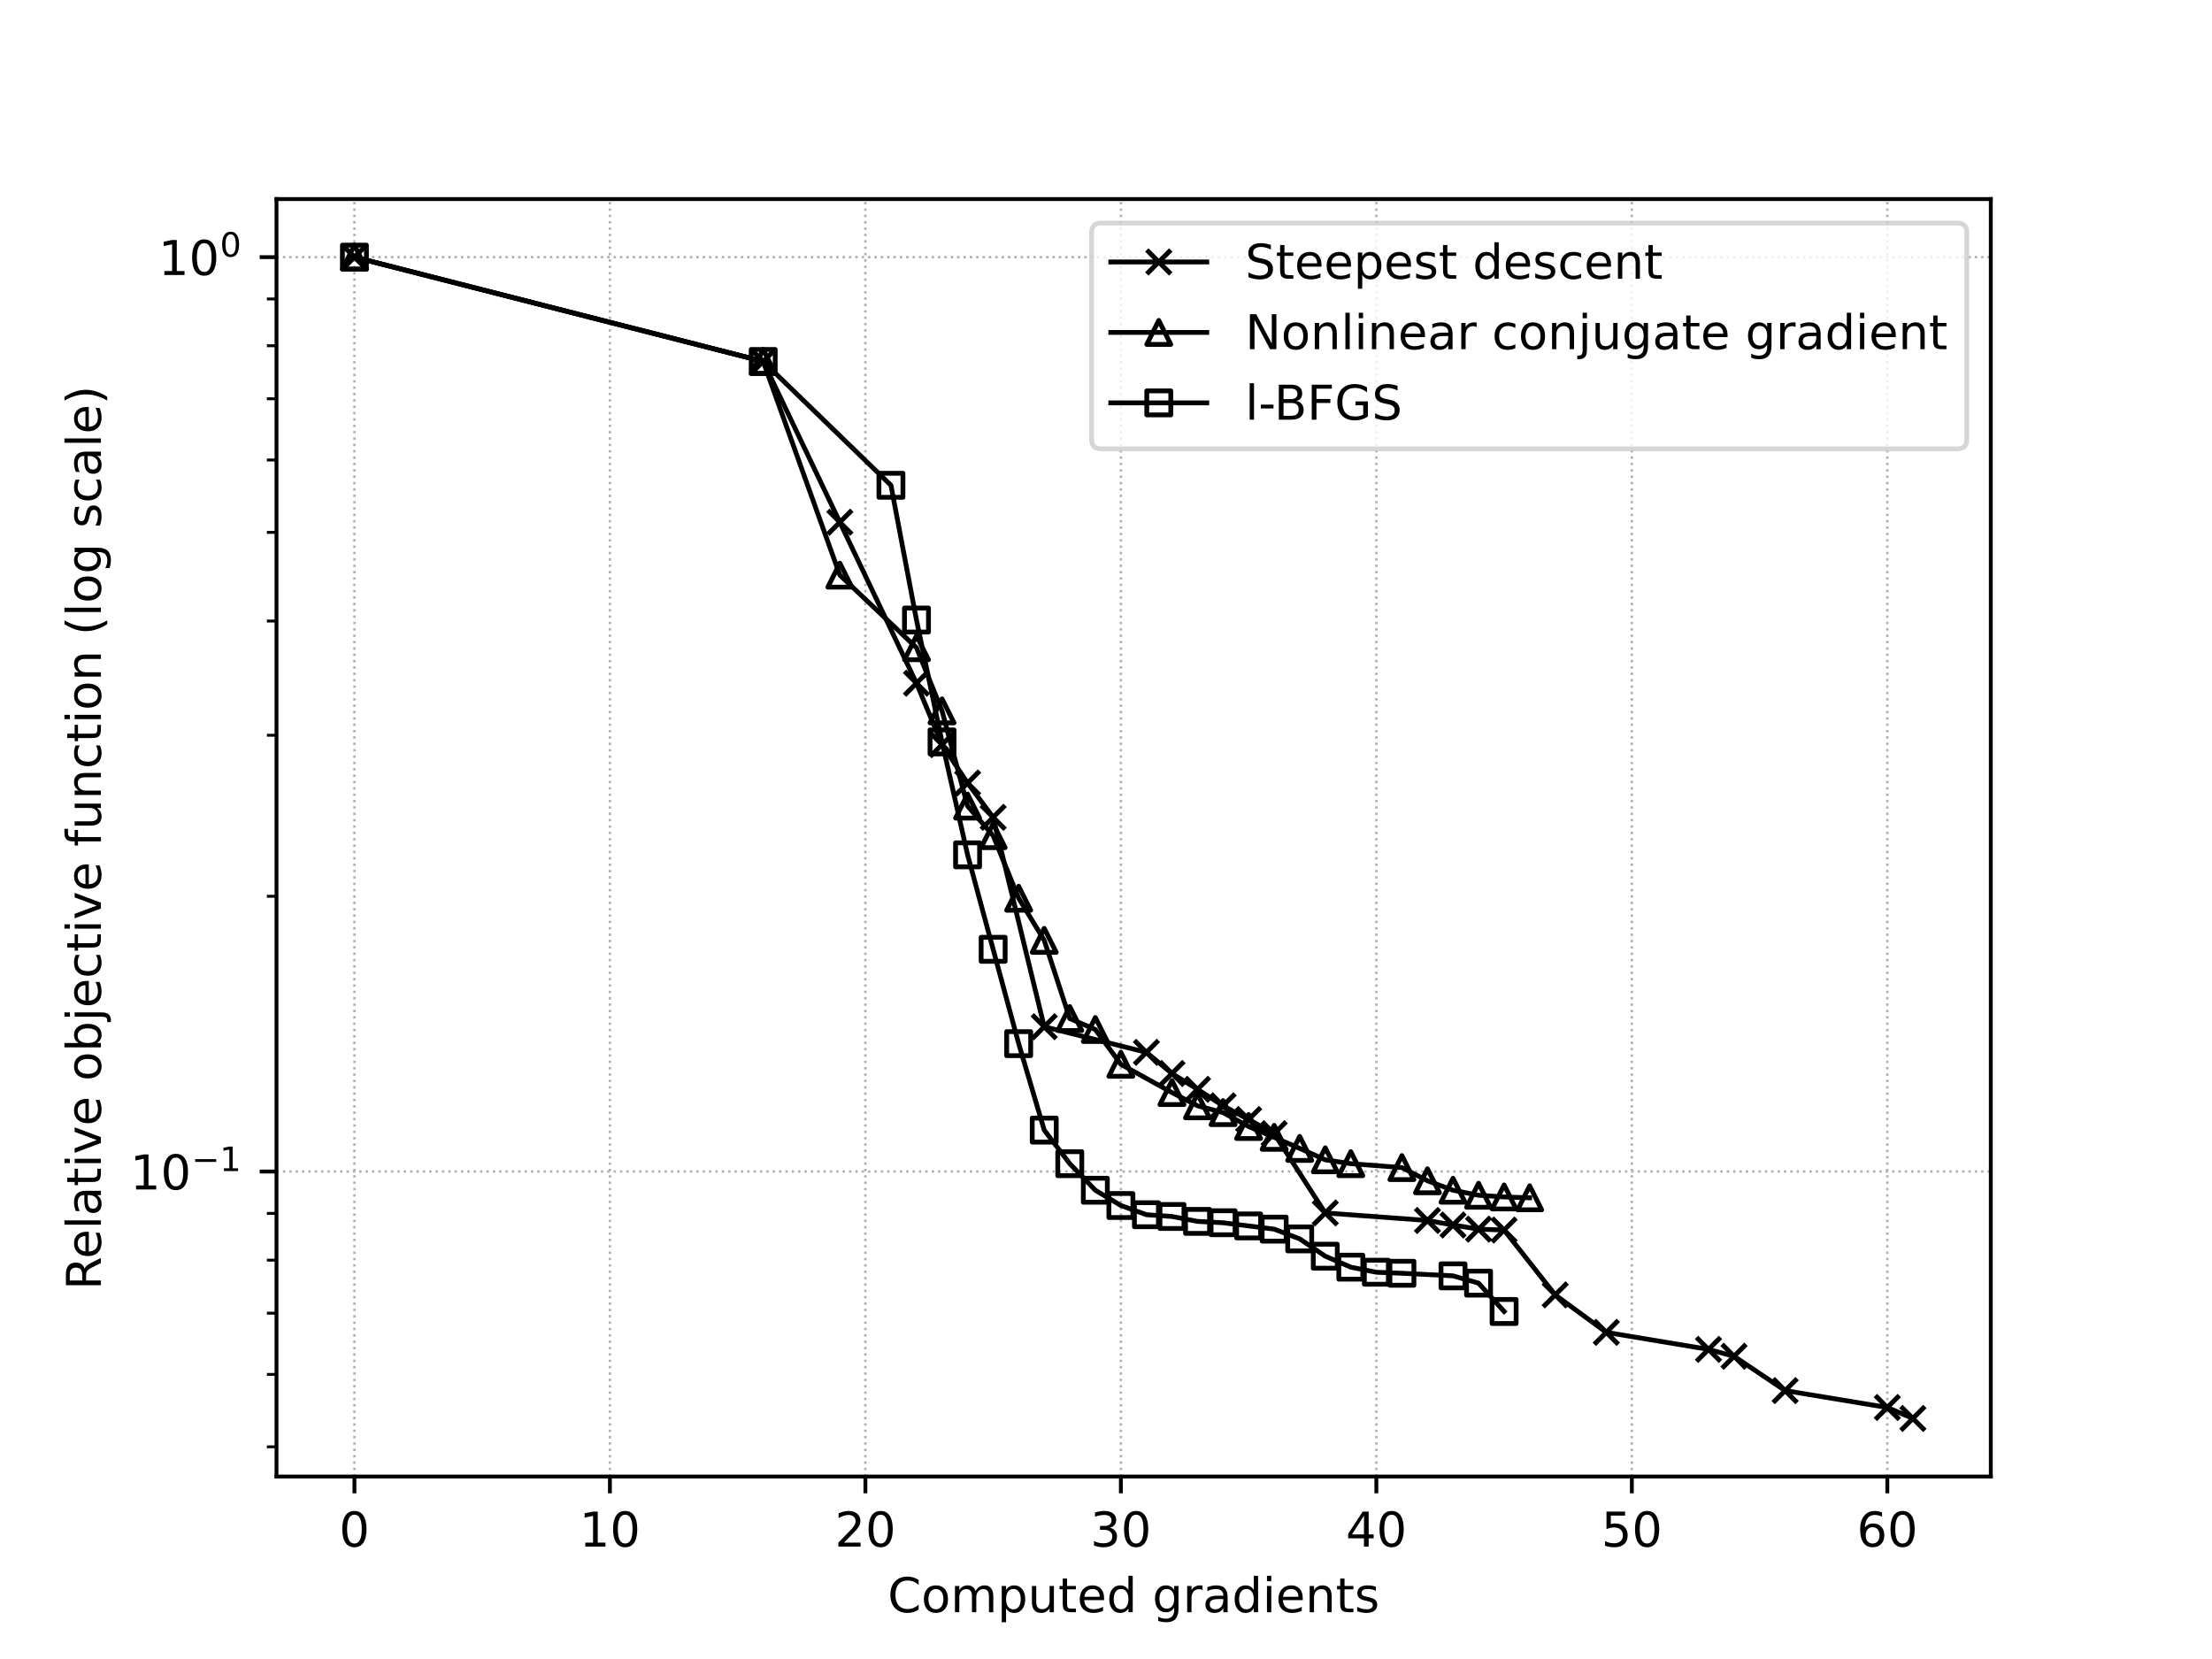 <?xml version="1.0" encoding="utf-8" standalone="no"?>
<!DOCTYPE svg PUBLIC "-//W3C//DTD SVG 1.1//EN"
  "http://www.w3.org/Graphics/SVG/1.1/DTD/svg11.dtd">
<!-- Created with matplotlib (https://matplotlib.org/) -->
<svg height="345.6pt" version="1.1" viewBox="0 0 460.8 345.6" width="460.8pt" xmlns="http://www.w3.org/2000/svg" xmlns:xlink="http://www.w3.org/1999/xlink">
 <defs>
  <style type="text/css">*{stroke-linecap:butt;stroke-linejoin:round;}</style>
 </defs>
 <g id="figure_1">
  <g id="patch_1">
   <path d="M 0 345.6 
L 460.8 345.6 
L 460.8 0 
L 0 0 
z
" style="fill:#ffffff;"/>
  </g>
  <g id="axes_1">
   <g id="patch_2">
    <path d="M 57.6 307.584 
L 414.72 307.584 
L 414.72 41.472 
L 57.6 41.472 
z
" style="fill:#ffffff;"/>
   </g>
   <g id="matplotlib.axis_1">
    <g id="xtick_1">
     <g id="line2d_1">
      <path clip-path="url(#pe424c89df3)" d="M 73.833 307.584 
L 73.833 41.472 
" style="fill:none;stroke:#b0b0b0;stroke-dasharray:0.5,0.825;stroke-dashoffset:0;stroke-width:0.5;"/>
     </g>
     <g id="line2d_2">
      <defs>
       <path d="M 0 0 
L 0 3.5 
" id="m926db42d04" style="stroke:#000000;stroke-width:0.8;"/>
      </defs>
      <g>
       <use style="stroke:#000000;stroke-width:0.8;" x="73.833" xlink:href="#m926db42d04" y="307.584"/>
      </g>
     </g>
     <g id="text_1">
      <!-- 0 -->
      <g transform="translate(70.651 322.182)scale(0.1 -0.1)">
       <defs>
        <path d="M 31.781 66.406 
Q 24.172 66.406 20.328 58.906 
Q 16.5 51.422 16.5 36.375 
Q 16.5 21.391 20.328 13.891 
Q 24.172 6.391 31.781 6.391 
Q 39.453 6.391 43.281 13.891 
Q 47.125 21.391 47.125 36.375 
Q 47.125 51.422 43.281 58.906 
Q 39.453 66.406 31.781 66.406 
z
M 31.781 74.219 
Q 44.047 74.219 50.516 64.516 
Q 56.984 54.828 56.984 36.375 
Q 56.984 17.969 50.516 8.266 
Q 44.047 -1.422 31.781 -1.422 
Q 19.531 -1.422 13.062 8.266 
Q 6.594 17.969 6.594 36.375 
Q 6.594 54.828 13.062 64.516 
Q 19.531 74.219 31.781 74.219 
z
" id="DejaVuSans-48"/>
       </defs>
       <use xlink:href="#DejaVuSans-48"/>
      </g>
     </g>
    </g>
    <g id="xtick_2">
     <g id="line2d_3">
      <path clip-path="url(#pe424c89df3)" d="M 127.055 307.584 
L 127.055 41.472 
" style="fill:none;stroke:#b0b0b0;stroke-dasharray:0.5,0.825;stroke-dashoffset:0;stroke-width:0.5;"/>
     </g>
     <g id="line2d_4">
      <g>
       <use style="stroke:#000000;stroke-width:0.8;" x="127.055" xlink:href="#m926db42d04" y="307.584"/>
      </g>
     </g>
     <g id="text_2">
      <!-- 10 -->
      <g transform="translate(120.692 322.182)scale(0.1 -0.1)">
       <defs>
        <path d="M 12.406 8.297 
L 28.516 8.297 
L 28.516 63.922 
L 10.984 60.406 
L 10.984 69.391 
L 28.422 72.906 
L 38.281 72.906 
L 38.281 8.297 
L 54.391 8.297 
L 54.391 0 
L 12.406 0 
z
" id="DejaVuSans-49"/>
       </defs>
       <use xlink:href="#DejaVuSans-49"/>
       <use x="63.623" xlink:href="#DejaVuSans-48"/>
      </g>
     </g>
    </g>
    <g id="xtick_3">
     <g id="line2d_5">
      <path clip-path="url(#pe424c89df3)" d="M 180.277 307.584 
L 180.277 41.472 
" style="fill:none;stroke:#b0b0b0;stroke-dasharray:0.5,0.825;stroke-dashoffset:0;stroke-width:0.5;"/>
     </g>
     <g id="line2d_6">
      <g>
       <use style="stroke:#000000;stroke-width:0.8;" x="180.277" xlink:href="#m926db42d04" y="307.584"/>
      </g>
     </g>
     <g id="text_3">
      <!-- 20 -->
      <g transform="translate(173.914 322.182)scale(0.1 -0.1)">
       <defs>
        <path d="M 19.188 8.297 
L 53.609 8.297 
L 53.609 0 
L 7.328 0 
L 7.328 8.297 
Q 12.938 14.109 22.625 23.891 
Q 32.328 33.688 34.812 36.531 
Q 39.547 41.844 41.422 45.531 
Q 43.312 49.219 43.312 52.781 
Q 43.312 58.594 39.234 62.25 
Q 35.156 65.922 28.609 65.922 
Q 23.969 65.922 18.812 64.312 
Q 13.672 62.703 7.812 59.422 
L 7.812 69.391 
Q 13.766 71.781 18.938 73 
Q 24.125 74.219 28.422 74.219 
Q 39.75 74.219 46.484 68.547 
Q 53.219 62.891 53.219 53.422 
Q 53.219 48.922 51.531 44.891 
Q 49.859 40.875 45.406 35.406 
Q 44.188 33.984 37.641 27.219 
Q 31.109 20.453 19.188 8.297 
z
" id="DejaVuSans-50"/>
       </defs>
       <use xlink:href="#DejaVuSans-50"/>
       <use x="63.623" xlink:href="#DejaVuSans-48"/>
      </g>
     </g>
    </g>
    <g id="xtick_4">
     <g id="line2d_7">
      <path clip-path="url(#pe424c89df3)" d="M 233.499 307.584 
L 233.499 41.472 
" style="fill:none;stroke:#b0b0b0;stroke-dasharray:0.5,0.825;stroke-dashoffset:0;stroke-width:0.5;"/>
     </g>
     <g id="line2d_8">
      <g>
       <use style="stroke:#000000;stroke-width:0.8;" x="233.499" xlink:href="#m926db42d04" y="307.584"/>
      </g>
     </g>
     <g id="text_4">
      <!-- 30 -->
      <g transform="translate(227.136 322.182)scale(0.1 -0.1)">
       <defs>
        <path d="M 40.578 39.312 
Q 47.656 37.797 51.625 33 
Q 55.609 28.219 55.609 21.188 
Q 55.609 10.406 48.188 4.484 
Q 40.766 -1.422 27.094 -1.422 
Q 22.516 -1.422 17.656 -0.516 
Q 12.797 0.391 7.625 2.203 
L 7.625 11.719 
Q 11.719 9.328 16.594 8.109 
Q 21.484 6.891 26.812 6.891 
Q 36.078 6.891 40.938 10.547 
Q 45.797 14.203 45.797 21.188 
Q 45.797 27.641 41.281 31.266 
Q 36.766 34.906 28.719 34.906 
L 20.219 34.906 
L 20.219 43.016 
L 29.109 43.016 
Q 36.375 43.016 40.234 45.922 
Q 44.094 48.828 44.094 54.297 
Q 44.094 59.906 40.109 62.906 
Q 36.141 65.922 28.719 65.922 
Q 24.656 65.922 20.016 65.031 
Q 15.375 64.156 9.812 62.312 
L 9.812 71.094 
Q 15.438 72.656 20.344 73.438 
Q 25.25 74.219 29.594 74.219 
Q 40.828 74.219 47.359 69.109 
Q 53.906 64.016 53.906 55.328 
Q 53.906 49.266 50.438 45.094 
Q 46.969 40.922 40.578 39.312 
z
" id="DejaVuSans-51"/>
       </defs>
       <use xlink:href="#DejaVuSans-51"/>
       <use x="63.623" xlink:href="#DejaVuSans-48"/>
      </g>
     </g>
    </g>
    <g id="xtick_5">
     <g id="line2d_9">
      <path clip-path="url(#pe424c89df3)" d="M 286.721 307.584 
L 286.721 41.472 
" style="fill:none;stroke:#b0b0b0;stroke-dasharray:0.5,0.825;stroke-dashoffset:0;stroke-width:0.5;"/>
     </g>
     <g id="line2d_10">
      <g>
       <use style="stroke:#000000;stroke-width:0.8;" x="286.721" xlink:href="#m926db42d04" y="307.584"/>
      </g>
     </g>
     <g id="text_5">
      <!-- 40 -->
      <g transform="translate(280.358 322.182)scale(0.1 -0.1)">
       <defs>
        <path d="M 37.797 64.312 
L 12.891 25.391 
L 37.797 25.391 
z
M 35.203 72.906 
L 47.609 72.906 
L 47.609 25.391 
L 58.016 25.391 
L 58.016 17.188 
L 47.609 17.188 
L 47.609 0 
L 37.797 0 
L 37.797 17.188 
L 4.891 17.188 
L 4.891 26.703 
z
" id="DejaVuSans-52"/>
       </defs>
       <use xlink:href="#DejaVuSans-52"/>
       <use x="63.623" xlink:href="#DejaVuSans-48"/>
      </g>
     </g>
    </g>
    <g id="xtick_6">
     <g id="line2d_11">
      <path clip-path="url(#pe424c89df3)" d="M 339.943 307.584 
L 339.943 41.472 
" style="fill:none;stroke:#b0b0b0;stroke-dasharray:0.5,0.825;stroke-dashoffset:0;stroke-width:0.5;"/>
     </g>
     <g id="line2d_12">
      <g>
       <use style="stroke:#000000;stroke-width:0.8;" x="339.943" xlink:href="#m926db42d04" y="307.584"/>
      </g>
     </g>
     <g id="text_6">
      <!-- 50 -->
      <g transform="translate(333.581 322.182)scale(0.1 -0.1)">
       <defs>
        <path d="M 10.797 72.906 
L 49.516 72.906 
L 49.516 64.594 
L 19.828 64.594 
L 19.828 46.734 
Q 21.969 47.469 24.109 47.828 
Q 26.266 48.188 28.422 48.188 
Q 40.625 48.188 47.75 41.5 
Q 54.891 34.812 54.891 23.391 
Q 54.891 11.625 47.562 5.094 
Q 40.234 -1.422 26.906 -1.422 
Q 22.312 -1.422 17.547 -0.641 
Q 12.797 0.141 7.719 1.703 
L 7.719 11.625 
Q 12.109 9.234 16.797 8.062 
Q 21.484 6.891 26.703 6.891 
Q 35.156 6.891 40.078 11.328 
Q 45.016 15.766 45.016 23.391 
Q 45.016 31 40.078 35.438 
Q 35.156 39.891 26.703 39.891 
Q 22.75 39.891 18.812 39.016 
Q 14.891 38.141 10.797 36.281 
z
" id="DejaVuSans-53"/>
       </defs>
       <use xlink:href="#DejaVuSans-53"/>
       <use x="63.623" xlink:href="#DejaVuSans-48"/>
      </g>
     </g>
    </g>
    <g id="xtick_7">
     <g id="line2d_13">
      <path clip-path="url(#pe424c89df3)" d="M 393.165 307.584 
L 393.165 41.472 
" style="fill:none;stroke:#b0b0b0;stroke-dasharray:0.5,0.825;stroke-dashoffset:0;stroke-width:0.5;"/>
     </g>
     <g id="line2d_14">
      <g>
       <use style="stroke:#000000;stroke-width:0.8;" x="393.165" xlink:href="#m926db42d04" y="307.584"/>
      </g>
     </g>
     <g id="text_7">
      <!-- 60 -->
      <g transform="translate(386.803 322.182)scale(0.1 -0.1)">
       <defs>
        <path d="M 33.016 40.375 
Q 26.375 40.375 22.484 35.828 
Q 18.609 31.297 18.609 23.391 
Q 18.609 15.531 22.484 10.953 
Q 26.375 6.391 33.016 6.391 
Q 39.656 6.391 43.531 10.953 
Q 47.406 15.531 47.406 23.391 
Q 47.406 31.297 43.531 35.828 
Q 39.656 40.375 33.016 40.375 
z
M 52.594 71.297 
L 52.594 62.312 
Q 48.875 64.062 45.094 64.984 
Q 41.312 65.922 37.594 65.922 
Q 27.828 65.922 22.672 59.328 
Q 17.531 52.734 16.797 39.406 
Q 19.672 43.656 24.016 45.922 
Q 28.375 48.188 33.594 48.188 
Q 44.578 48.188 50.953 41.516 
Q 57.328 34.859 57.328 23.391 
Q 57.328 12.156 50.688 5.359 
Q 44.047 -1.422 33.016 -1.422 
Q 20.359 -1.422 13.672 8.266 
Q 6.984 17.969 6.984 36.375 
Q 6.984 53.656 15.188 63.938 
Q 23.391 74.219 37.203 74.219 
Q 40.922 74.219 44.703 73.484 
Q 48.484 72.75 52.594 71.297 
z
" id="DejaVuSans-54"/>
       </defs>
       <use xlink:href="#DejaVuSans-54"/>
       <use x="63.623" xlink:href="#DejaVuSans-48"/>
      </g>
     </g>
    </g>
    <g id="text_8">
     <!-- Computed gradients -->
     <g transform="translate(184.929 335.861)scale(0.1 -0.1)">
      <defs>
       <path d="M 64.406 67.281 
L 64.406 56.891 
Q 59.422 61.531 53.781 63.812 
Q 48.141 66.109 41.797 66.109 
Q 29.297 66.109 22.656 58.469 
Q 16.016 50.828 16.016 36.375 
Q 16.016 21.969 22.656 14.328 
Q 29.297 6.688 41.797 6.688 
Q 48.141 6.688 53.781 8.984 
Q 59.422 11.281 64.406 15.922 
L 64.406 5.609 
Q 59.234 2.094 53.438 0.328 
Q 47.656 -1.422 41.219 -1.422 
Q 24.656 -1.422 15.125 8.703 
Q 5.609 18.844 5.609 36.375 
Q 5.609 53.953 15.125 64.078 
Q 24.656 74.219 41.219 74.219 
Q 47.75 74.219 53.531 72.484 
Q 59.328 70.75 64.406 67.281 
z
" id="DejaVuSans-67"/>
       <path d="M 30.609 48.391 
Q 23.391 48.391 19.188 42.75 
Q 14.984 37.109 14.984 27.297 
Q 14.984 17.484 19.156 11.844 
Q 23.344 6.203 30.609 6.203 
Q 37.797 6.203 41.984 11.859 
Q 46.188 17.531 46.188 27.297 
Q 46.188 37.016 41.984 42.703 
Q 37.797 48.391 30.609 48.391 
z
M 30.609 56 
Q 42.328 56 49.016 48.375 
Q 55.719 40.766 55.719 27.297 
Q 55.719 13.875 49.016 6.219 
Q 42.328 -1.422 30.609 -1.422 
Q 18.844 -1.422 12.172 6.219 
Q 5.516 13.875 5.516 27.297 
Q 5.516 40.766 12.172 48.375 
Q 18.844 56 30.609 56 
z
" id="DejaVuSans-111"/>
       <path d="M 52 44.188 
Q 55.375 50.25 60.062 53.125 
Q 64.75 56 71.094 56 
Q 79.641 56 84.281 50.016 
Q 88.922 44.047 88.922 33.016 
L 88.922 0 
L 79.891 0 
L 79.891 32.719 
Q 79.891 40.578 77.094 44.375 
Q 74.312 48.188 68.609 48.188 
Q 61.625 48.188 57.562 43.547 
Q 53.516 38.922 53.516 30.906 
L 53.516 0 
L 44.484 0 
L 44.484 32.719 
Q 44.484 40.625 41.703 44.406 
Q 38.922 48.188 33.109 48.188 
Q 26.219 48.188 22.156 43.531 
Q 18.109 38.875 18.109 30.906 
L 18.109 0 
L 9.078 0 
L 9.078 54.688 
L 18.109 54.688 
L 18.109 46.188 
Q 21.188 51.219 25.484 53.609 
Q 29.781 56 35.688 56 
Q 41.656 56 45.828 52.969 
Q 50 49.953 52 44.188 
z
" id="DejaVuSans-109"/>
       <path d="M 18.109 8.203 
L 18.109 -20.797 
L 9.078 -20.797 
L 9.078 54.688 
L 18.109 54.688 
L 18.109 46.391 
Q 20.953 51.266 25.266 53.625 
Q 29.594 56 35.594 56 
Q 45.562 56 51.781 48.094 
Q 58.016 40.188 58.016 27.297 
Q 58.016 14.406 51.781 6.484 
Q 45.562 -1.422 35.594 -1.422 
Q 29.594 -1.422 25.266 0.953 
Q 20.953 3.328 18.109 8.203 
z
M 48.688 27.297 
Q 48.688 37.203 44.609 42.844 
Q 40.531 48.484 33.406 48.484 
Q 26.266 48.484 22.188 42.844 
Q 18.109 37.203 18.109 27.297 
Q 18.109 17.391 22.188 11.75 
Q 26.266 6.109 33.406 6.109 
Q 40.531 6.109 44.609 11.75 
Q 48.688 17.391 48.688 27.297 
z
" id="DejaVuSans-112"/>
       <path d="M 8.5 21.578 
L 8.5 54.688 
L 17.484 54.688 
L 17.484 21.922 
Q 17.484 14.156 20.5 10.266 
Q 23.531 6.391 29.594 6.391 
Q 36.859 6.391 41.078 11.031 
Q 45.312 15.672 45.312 23.688 
L 45.312 54.688 
L 54.297 54.688 
L 54.297 0 
L 45.312 0 
L 45.312 8.406 
Q 42.047 3.422 37.719 1 
Q 33.406 -1.422 27.688 -1.422 
Q 18.266 -1.422 13.375 4.438 
Q 8.5 10.297 8.5 21.578 
z
M 31.109 56 
z
" id="DejaVuSans-117"/>
       <path d="M 18.312 70.219 
L 18.312 54.688 
L 36.812 54.688 
L 36.812 47.703 
L 18.312 47.703 
L 18.312 18.016 
Q 18.312 11.328 20.141 9.422 
Q 21.969 7.516 27.594 7.516 
L 36.812 7.516 
L 36.812 0 
L 27.594 0 
Q 17.188 0 13.234 3.875 
Q 9.281 7.766 9.281 18.016 
L 9.281 47.703 
L 2.688 47.703 
L 2.688 54.688 
L 9.281 54.688 
L 9.281 70.219 
z
" id="DejaVuSans-116"/>
       <path d="M 56.203 29.594 
L 56.203 25.203 
L 14.891 25.203 
Q 15.484 15.922 20.484 11.062 
Q 25.484 6.203 34.422 6.203 
Q 39.594 6.203 44.453 7.469 
Q 49.312 8.734 54.109 11.281 
L 54.109 2.781 
Q 49.266 0.734 44.188 -0.344 
Q 39.109 -1.422 33.891 -1.422 
Q 20.797 -1.422 13.156 6.188 
Q 5.516 13.812 5.516 26.812 
Q 5.516 40.234 12.766 48.109 
Q 20.016 56 32.328 56 
Q 43.359 56 49.781 48.891 
Q 56.203 41.797 56.203 29.594 
z
M 47.219 32.234 
Q 47.125 39.594 43.094 43.984 
Q 39.062 48.391 32.422 48.391 
Q 24.906 48.391 20.391 44.141 
Q 15.875 39.891 15.188 32.172 
z
" id="DejaVuSans-101"/>
       <path d="M 45.406 46.391 
L 45.406 75.984 
L 54.391 75.984 
L 54.391 0 
L 45.406 0 
L 45.406 8.203 
Q 42.578 3.328 38.25 0.953 
Q 33.938 -1.422 27.875 -1.422 
Q 17.969 -1.422 11.734 6.484 
Q 5.516 14.406 5.516 27.297 
Q 5.516 40.188 11.734 48.094 
Q 17.969 56 27.875 56 
Q 33.938 56 38.25 53.625 
Q 42.578 51.266 45.406 46.391 
z
M 14.797 27.297 
Q 14.797 17.391 18.875 11.75 
Q 22.953 6.109 30.078 6.109 
Q 37.203 6.109 41.297 11.75 
Q 45.406 17.391 45.406 27.297 
Q 45.406 37.203 41.297 42.844 
Q 37.203 48.484 30.078 48.484 
Q 22.953 48.484 18.875 42.844 
Q 14.797 37.203 14.797 27.297 
z
" id="DejaVuSans-100"/>
       <path id="DejaVuSans-32"/>
       <path d="M 45.406 27.984 
Q 45.406 37.75 41.375 43.109 
Q 37.359 48.484 30.078 48.484 
Q 22.859 48.484 18.828 43.109 
Q 14.797 37.75 14.797 27.984 
Q 14.797 18.266 18.828 12.891 
Q 22.859 7.516 30.078 7.516 
Q 37.359 7.516 41.375 12.891 
Q 45.406 18.266 45.406 27.984 
z
M 54.391 6.781 
Q 54.391 -7.172 48.188 -13.984 
Q 42 -20.797 29.203 -20.797 
Q 24.469 -20.797 20.266 -20.094 
Q 16.062 -19.391 12.109 -17.922 
L 12.109 -9.188 
Q 16.062 -11.328 19.922 -12.344 
Q 23.781 -13.375 27.781 -13.375 
Q 36.625 -13.375 41.016 -8.766 
Q 45.406 -4.156 45.406 5.172 
L 45.406 9.625 
Q 42.625 4.781 38.281 2.391 
Q 33.938 0 27.875 0 
Q 17.828 0 11.672 7.656 
Q 5.516 15.328 5.516 27.984 
Q 5.516 40.672 11.672 48.328 
Q 17.828 56 27.875 56 
Q 33.938 56 38.281 53.609 
Q 42.625 51.219 45.406 46.391 
L 45.406 54.688 
L 54.391 54.688 
z
" id="DejaVuSans-103"/>
       <path d="M 41.109 46.297 
Q 39.594 47.172 37.812 47.578 
Q 36.031 48 33.891 48 
Q 26.266 48 22.188 43.047 
Q 18.109 38.094 18.109 28.812 
L 18.109 0 
L 9.078 0 
L 9.078 54.688 
L 18.109 54.688 
L 18.109 46.188 
Q 20.953 51.172 25.484 53.578 
Q 30.031 56 36.531 56 
Q 37.453 56 38.578 55.875 
Q 39.703 55.766 41.062 55.516 
z
" id="DejaVuSans-114"/>
       <path d="M 34.281 27.484 
Q 23.391 27.484 19.188 25 
Q 14.984 22.516 14.984 16.5 
Q 14.984 11.719 18.141 8.906 
Q 21.297 6.109 26.703 6.109 
Q 34.188 6.109 38.703 11.406 
Q 43.219 16.703 43.219 25.484 
L 43.219 27.484 
z
M 52.203 31.203 
L 52.203 0 
L 43.219 0 
L 43.219 8.297 
Q 40.141 3.328 35.547 0.953 
Q 30.953 -1.422 24.312 -1.422 
Q 15.922 -1.422 10.953 3.297 
Q 6 8.016 6 15.922 
Q 6 25.141 12.172 29.828 
Q 18.359 34.516 30.609 34.516 
L 43.219 34.516 
L 43.219 35.406 
Q 43.219 41.609 39.141 45 
Q 35.062 48.391 27.688 48.391 
Q 23 48.391 18.547 47.266 
Q 14.109 46.141 10.016 43.891 
L 10.016 52.203 
Q 14.938 54.109 19.578 55.047 
Q 24.219 56 28.609 56 
Q 40.484 56 46.344 49.844 
Q 52.203 43.703 52.203 31.203 
z
" id="DejaVuSans-97"/>
       <path d="M 9.422 54.688 
L 18.406 54.688 
L 18.406 0 
L 9.422 0 
z
M 9.422 75.984 
L 18.406 75.984 
L 18.406 64.594 
L 9.422 64.594 
z
" id="DejaVuSans-105"/>
       <path d="M 54.891 33.016 
L 54.891 0 
L 45.906 0 
L 45.906 32.719 
Q 45.906 40.484 42.875 44.328 
Q 39.844 48.188 33.797 48.188 
Q 26.516 48.188 22.312 43.547 
Q 18.109 38.922 18.109 30.906 
L 18.109 0 
L 9.078 0 
L 9.078 54.688 
L 18.109 54.688 
L 18.109 46.188 
Q 21.344 51.125 25.703 53.562 
Q 30.078 56 35.797 56 
Q 45.219 56 50.047 50.172 
Q 54.891 44.344 54.891 33.016 
z
" id="DejaVuSans-110"/>
       <path d="M 44.281 53.078 
L 44.281 44.578 
Q 40.484 46.531 36.375 47.5 
Q 32.281 48.484 27.875 48.484 
Q 21.188 48.484 17.844 46.438 
Q 14.5 44.391 14.5 40.281 
Q 14.5 37.156 16.891 35.375 
Q 19.281 33.594 26.516 31.984 
L 29.594 31.297 
Q 39.156 29.25 43.188 25.516 
Q 47.219 21.781 47.219 15.094 
Q 47.219 7.469 41.188 3.016 
Q 35.156 -1.422 24.609 -1.422 
Q 20.219 -1.422 15.453 -0.562 
Q 10.688 0.297 5.422 2 
L 5.422 11.281 
Q 10.406 8.688 15.234 7.391 
Q 20.062 6.109 24.812 6.109 
Q 31.156 6.109 34.562 8.281 
Q 37.984 10.453 37.984 14.406 
Q 37.984 18.062 35.516 20.016 
Q 33.062 21.969 24.703 23.781 
L 21.578 24.516 
Q 13.234 26.266 9.516 29.906 
Q 5.812 33.547 5.812 39.891 
Q 5.812 47.609 11.281 51.797 
Q 16.75 56 26.812 56 
Q 31.781 56 36.172 55.266 
Q 40.578 54.547 44.281 53.078 
z
" id="DejaVuSans-115"/>
      </defs>
      <use xlink:href="#DejaVuSans-67"/>
      <use x="69.824" xlink:href="#DejaVuSans-111"/>
      <use x="131.006" xlink:href="#DejaVuSans-109"/>
      <use x="228.418" xlink:href="#DejaVuSans-112"/>
      <use x="291.895" xlink:href="#DejaVuSans-117"/>
      <use x="355.273" xlink:href="#DejaVuSans-116"/>
      <use x="394.482" xlink:href="#DejaVuSans-101"/>
      <use x="456.006" xlink:href="#DejaVuSans-100"/>
      <use x="519.482" xlink:href="#DejaVuSans-32"/>
      <use x="551.27" xlink:href="#DejaVuSans-103"/>
      <use x="614.746" xlink:href="#DejaVuSans-114"/>
      <use x="655.859" xlink:href="#DejaVuSans-97"/>
      <use x="717.139" xlink:href="#DejaVuSans-100"/>
      <use x="780.615" xlink:href="#DejaVuSans-105"/>
      <use x="808.398" xlink:href="#DejaVuSans-101"/>
      <use x="869.922" xlink:href="#DejaVuSans-110"/>
      <use x="933.301" xlink:href="#DejaVuSans-116"/>
      <use x="972.51" xlink:href="#DejaVuSans-115"/>
     </g>
    </g>
   </g>
   <g id="matplotlib.axis_2">
    <g id="ytick_1">
     <g id="line2d_15">
      <path clip-path="url(#pe424c89df3)" d="M 57.6 244.052 
L 414.72 244.052 
" style="fill:none;stroke:#b0b0b0;stroke-dasharray:0.5,0.825;stroke-dashoffset:0;stroke-width:0.5;"/>
     </g>
     <g id="line2d_16">
      <defs>
       <path d="M 0 0 
L -3.5 0 
" id="m4b7d1a175e" style="stroke:#000000;stroke-width:0.8;"/>
      </defs>
      <g>
       <use style="stroke:#000000;stroke-width:0.8;" x="57.6" xlink:href="#m4b7d1a175e" y="244.052"/>
      </g>
     </g>
     <g id="text_9">
      <!-- $\mathdefault{10^{-1}}$ -->
      <g transform="translate(27.1 247.852)scale(0.1 -0.1)">
       <defs>
        <path d="M 10.594 35.5 
L 73.188 35.5 
L 73.188 27.203 
L 10.594 27.203 
z
" id="DejaVuSans-8722"/>
       </defs>
       <use transform="translate(0 0.684)" xlink:href="#DejaVuSans-49"/>
       <use transform="translate(63.623 0.684)" xlink:href="#DejaVuSans-48"/>
       <use transform="translate(128.203 38.966)scale(0.7)" xlink:href="#DejaVuSans-8722"/>
       <use transform="translate(186.855 38.966)scale(0.7)" xlink:href="#DejaVuSans-49"/>
      </g>
     </g>
    </g>
    <g id="ytick_2">
     <g id="line2d_17">
      <path clip-path="url(#pe424c89df3)" d="M 57.6 53.568 
L 414.72 53.568 
" style="fill:none;stroke:#b0b0b0;stroke-dasharray:0.5,0.825;stroke-dashoffset:0;stroke-width:0.5;"/>
     </g>
     <g id="line2d_18">
      <g>
       <use style="stroke:#000000;stroke-width:0.8;" x="57.6" xlink:href="#m4b7d1a175e" y="53.568"/>
      </g>
     </g>
     <g id="text_10">
      <!-- $\mathdefault{10^{0}}$ -->
      <g transform="translate(33 57.367)scale(0.1 -0.1)">
       <use transform="translate(0 0.766)" xlink:href="#DejaVuSans-49"/>
       <use transform="translate(63.623 0.766)" xlink:href="#DejaVuSans-48"/>
       <use transform="translate(128.203 39.047)scale(0.7)" xlink:href="#DejaVuSans-48"/>
      </g>
     </g>
    </g>
    <g id="ytick_3">
     <g id="line2d_19">
      <defs>
       <path d="M 0 0 
L -2 0 
" id="m907a1dd90b" style="stroke:#000000;stroke-width:0.6;"/>
      </defs>
      <g>
       <use style="stroke:#000000;stroke-width:0.6;" x="57.6" xlink:href="#m907a1dd90b" y="301.394"/>
      </g>
     </g>
    </g>
    <g id="ytick_4">
     <g id="line2d_20">
      <g>
       <use style="stroke:#000000;stroke-width:0.6;" x="57.6" xlink:href="#m907a1dd90b" y="286.311"/>
      </g>
     </g>
    </g>
    <g id="ytick_5">
     <g id="line2d_21">
      <g>
       <use style="stroke:#000000;stroke-width:0.6;" x="57.6" xlink:href="#m907a1dd90b" y="273.559"/>
      </g>
     </g>
    </g>
    <g id="ytick_6">
     <g id="line2d_22">
      <g>
       <use style="stroke:#000000;stroke-width:0.6;" x="57.6" xlink:href="#m907a1dd90b" y="262.512"/>
      </g>
     </g>
    </g>
    <g id="ytick_7">
     <g id="line2d_23">
      <g>
       <use style="stroke:#000000;stroke-width:0.6;" x="57.6" xlink:href="#m907a1dd90b" y="252.768"/>
      </g>
     </g>
    </g>
    <g id="ytick_8">
     <g id="line2d_24">
      <g>
       <use style="stroke:#000000;stroke-width:0.6;" x="57.6" xlink:href="#m907a1dd90b" y="186.711"/>
      </g>
     </g>
    </g>
    <g id="ytick_9">
     <g id="line2d_25">
      <g>
       <use style="stroke:#000000;stroke-width:0.6;" x="57.6" xlink:href="#m907a1dd90b" y="153.168"/>
      </g>
     </g>
    </g>
    <g id="ytick_10">
     <g id="line2d_26">
      <g>
       <use style="stroke:#000000;stroke-width:0.6;" x="57.6" xlink:href="#m907a1dd90b" y="129.369"/>
      </g>
     </g>
    </g>
    <g id="ytick_11">
     <g id="line2d_27">
      <g>
       <use style="stroke:#000000;stroke-width:0.6;" x="57.6" xlink:href="#m907a1dd90b" y="110.909"/>
      </g>
     </g>
    </g>
    <g id="ytick_12">
     <g id="line2d_28">
      <g>
       <use style="stroke:#000000;stroke-width:0.6;" x="57.6" xlink:href="#m907a1dd90b" y="95.827"/>
      </g>
     </g>
    </g>
    <g id="ytick_13">
     <g id="line2d_29">
      <g>
       <use style="stroke:#000000;stroke-width:0.6;" x="57.6" xlink:href="#m907a1dd90b" y="83.074"/>
      </g>
     </g>
    </g>
    <g id="ytick_14">
     <g id="line2d_30">
      <g>
       <use style="stroke:#000000;stroke-width:0.6;" x="57.6" xlink:href="#m907a1dd90b" y="72.028"/>
      </g>
     </g>
    </g>
    <g id="ytick_15">
     <g id="line2d_31">
      <g>
       <use style="stroke:#000000;stroke-width:0.6;" x="57.6" xlink:href="#m907a1dd90b" y="62.284"/>
      </g>
     </g>
    </g>
    <g id="text_11">
     <!-- Relative objective function (log scale) -->
     <g transform="translate(21.02 268.714)rotate(-90)scale(0.1 -0.1)">
      <defs>
       <path d="M 44.391 34.188 
Q 47.562 33.109 50.562 29.594 
Q 53.562 26.078 56.594 19.922 
L 66.609 0 
L 56 0 
L 46.688 18.703 
Q 43.062 26.031 39.672 28.422 
Q 36.281 30.812 30.422 30.812 
L 19.672 30.812 
L 19.672 0 
L 9.812 0 
L 9.812 72.906 
L 32.078 72.906 
Q 44.578 72.906 50.734 67.672 
Q 56.891 62.453 56.891 51.906 
Q 56.891 45.016 53.688 40.469 
Q 50.484 35.938 44.391 34.188 
z
M 19.672 64.797 
L 19.672 38.922 
L 32.078 38.922 
Q 39.203 38.922 42.844 42.219 
Q 46.484 45.516 46.484 51.906 
Q 46.484 58.297 42.844 61.547 
Q 39.203 64.797 32.078 64.797 
z
" id="DejaVuSans-82"/>
       <path d="M 9.422 75.984 
L 18.406 75.984 
L 18.406 0 
L 9.422 0 
z
" id="DejaVuSans-108"/>
       <path d="M 2.984 54.688 
L 12.5 54.688 
L 29.594 8.797 
L 46.688 54.688 
L 56.203 54.688 
L 35.688 0 
L 23.484 0 
z
" id="DejaVuSans-118"/>
       <path d="M 48.688 27.297 
Q 48.688 37.203 44.609 42.844 
Q 40.531 48.484 33.406 48.484 
Q 26.266 48.484 22.188 42.844 
Q 18.109 37.203 18.109 27.297 
Q 18.109 17.391 22.188 11.75 
Q 26.266 6.109 33.406 6.109 
Q 40.531 6.109 44.609 11.75 
Q 48.688 17.391 48.688 27.297 
z
M 18.109 46.391 
Q 20.953 51.266 25.266 53.625 
Q 29.594 56 35.594 56 
Q 45.562 56 51.781 48.094 
Q 58.016 40.188 58.016 27.297 
Q 58.016 14.406 51.781 6.484 
Q 45.562 -1.422 35.594 -1.422 
Q 29.594 -1.422 25.266 0.953 
Q 20.953 3.328 18.109 8.203 
L 18.109 0 
L 9.078 0 
L 9.078 75.984 
L 18.109 75.984 
z
" id="DejaVuSans-98"/>
       <path d="M 9.422 54.688 
L 18.406 54.688 
L 18.406 -0.984 
Q 18.406 -11.422 14.422 -16.109 
Q 10.453 -20.797 1.609 -20.797 
L -1.812 -20.797 
L -1.812 -13.188 
L 0.594 -13.188 
Q 5.719 -13.188 7.562 -10.812 
Q 9.422 -8.453 9.422 -0.984 
z
M 9.422 75.984 
L 18.406 75.984 
L 18.406 64.594 
L 9.422 64.594 
z
" id="DejaVuSans-106"/>
       <path d="M 48.781 52.594 
L 48.781 44.188 
Q 44.969 46.297 41.141 47.344 
Q 37.312 48.391 33.406 48.391 
Q 24.656 48.391 19.812 42.844 
Q 14.984 37.312 14.984 27.297 
Q 14.984 17.281 19.812 11.734 
Q 24.656 6.203 33.406 6.203 
Q 37.312 6.203 41.141 7.25 
Q 44.969 8.297 48.781 10.406 
L 48.781 2.094 
Q 45.016 0.344 40.984 -0.531 
Q 36.969 -1.422 32.422 -1.422 
Q 20.062 -1.422 12.781 6.344 
Q 5.516 14.109 5.516 27.297 
Q 5.516 40.672 12.859 48.328 
Q 20.219 56 33.016 56 
Q 37.156 56 41.109 55.141 
Q 45.062 54.297 48.781 52.594 
z
" id="DejaVuSans-99"/>
       <path d="M 37.109 75.984 
L 37.109 68.5 
L 28.516 68.5 
Q 23.688 68.5 21.797 66.547 
Q 19.922 64.594 19.922 59.516 
L 19.922 54.688 
L 34.719 54.688 
L 34.719 47.703 
L 19.922 47.703 
L 19.922 0 
L 10.891 0 
L 10.891 47.703 
L 2.297 47.703 
L 2.297 54.688 
L 10.891 54.688 
L 10.891 58.5 
Q 10.891 67.625 15.141 71.797 
Q 19.391 75.984 28.609 75.984 
z
" id="DejaVuSans-102"/>
       <path d="M 31 75.875 
Q 24.469 64.656 21.281 53.656 
Q 18.109 42.672 18.109 31.391 
Q 18.109 20.125 21.312 9.062 
Q 24.516 -2 31 -13.188 
L 23.188 -13.188 
Q 15.875 -1.703 12.234 9.375 
Q 8.594 20.453 8.594 31.391 
Q 8.594 42.281 12.203 53.312 
Q 15.828 64.359 23.188 75.875 
z
" id="DejaVuSans-40"/>
       <path d="M 8.016 75.875 
L 15.828 75.875 
Q 23.141 64.359 26.781 53.312 
Q 30.422 42.281 30.422 31.391 
Q 30.422 20.453 26.781 9.375 
Q 23.141 -1.703 15.828 -13.188 
L 8.016 -13.188 
Q 14.5 -2 17.703 9.062 
Q 20.906 20.125 20.906 31.391 
Q 20.906 42.672 17.703 53.656 
Q 14.5 64.656 8.016 75.875 
z
" id="DejaVuSans-41"/>
      </defs>
      <use xlink:href="#DejaVuSans-82"/>
      <use x="64.982" xlink:href="#DejaVuSans-101"/>
      <use x="126.506" xlink:href="#DejaVuSans-108"/>
      <use x="154.289" xlink:href="#DejaVuSans-97"/>
      <use x="215.568" xlink:href="#DejaVuSans-116"/>
      <use x="254.777" xlink:href="#DejaVuSans-105"/>
      <use x="282.561" xlink:href="#DejaVuSans-118"/>
      <use x="341.74" xlink:href="#DejaVuSans-101"/>
      <use x="403.264" xlink:href="#DejaVuSans-32"/>
      <use x="435.051" xlink:href="#DejaVuSans-111"/>
      <use x="496.232" xlink:href="#DejaVuSans-98"/>
      <use x="559.709" xlink:href="#DejaVuSans-106"/>
      <use x="587.492" xlink:href="#DejaVuSans-101"/>
      <use x="649.016" xlink:href="#DejaVuSans-99"/>
      <use x="703.996" xlink:href="#DejaVuSans-116"/>
      <use x="743.205" xlink:href="#DejaVuSans-105"/>
      <use x="770.988" xlink:href="#DejaVuSans-118"/>
      <use x="830.168" xlink:href="#DejaVuSans-101"/>
      <use x="891.691" xlink:href="#DejaVuSans-32"/>
      <use x="923.479" xlink:href="#DejaVuSans-102"/>
      <use x="958.684" xlink:href="#DejaVuSans-117"/>
      <use x="1022.062" xlink:href="#DejaVuSans-110"/>
      <use x="1085.441" xlink:href="#DejaVuSans-99"/>
      <use x="1140.422" xlink:href="#DejaVuSans-116"/>
      <use x="1179.631" xlink:href="#DejaVuSans-105"/>
      <use x="1207.414" xlink:href="#DejaVuSans-111"/>
      <use x="1268.596" xlink:href="#DejaVuSans-110"/>
      <use x="1331.975" xlink:href="#DejaVuSans-32"/>
      <use x="1363.762" xlink:href="#DejaVuSans-40"/>
      <use x="1402.775" xlink:href="#DejaVuSans-108"/>
      <use x="1430.559" xlink:href="#DejaVuSans-111"/>
      <use x="1491.74" xlink:href="#DejaVuSans-103"/>
      <use x="1555.217" xlink:href="#DejaVuSans-32"/>
      <use x="1587.004" xlink:href="#DejaVuSans-115"/>
      <use x="1639.104" xlink:href="#DejaVuSans-99"/>
      <use x="1694.084" xlink:href="#DejaVuSans-97"/>
      <use x="1755.363" xlink:href="#DejaVuSans-108"/>
      <use x="1783.146" xlink:href="#DejaVuSans-101"/>
      <use x="1844.67" xlink:href="#DejaVuSans-41"/>
     </g>
    </g>
   </g>
   <g id="line2d_32">
    <path clip-path="url(#pe424c89df3)" d="M 73.833 53.568 
L 158.988 75.297 
L 174.955 108.786 
L 190.921 142.329 
L 196.243 155.121 
L 201.566 163.119 
L 206.888 170.261 
L 217.532 213.887 
L 238.821 219.226 
L 244.143 223.631 
L 249.466 226.927 
L 254.788 230.36 
L 260.11 233.213 
L 265.432 236.168 
L 276.077 252.677 
L 297.365 254.252 
L 302.688 255.193 
L 308.01 256.05 
L 313.332 256.241 
L 323.976 269.748 
L 334.621 277.554 
L 355.91 281.101 
L 361.232 282.538 
L 371.876 289.688 
L 393.165 293.209 
L 398.487 295.488 
" style="fill:none;stroke:#000000;stroke-linecap:square;"/>
    <defs>
     <path d="M -2.5 2.5 
L 2.5 -2.5 
M -2.5 -2.5 
L 2.5 2.5 
" id="mad35ece8da" style="stroke:#000000;"/>
    </defs>
    <g clip-path="url(#pe424c89df3)">
     <use style="fill-opacity:0;stroke:#000000;" x="73.833" xlink:href="#mad35ece8da" y="53.568"/>
     <use style="fill-opacity:0;stroke:#000000;" x="158.988" xlink:href="#mad35ece8da" y="75.297"/>
     <use style="fill-opacity:0;stroke:#000000;" x="174.955" xlink:href="#mad35ece8da" y="108.786"/>
     <use style="fill-opacity:0;stroke:#000000;" x="190.921" xlink:href="#mad35ece8da" y="142.329"/>
     <use style="fill-opacity:0;stroke:#000000;" x="196.243" xlink:href="#mad35ece8da" y="155.121"/>
     <use style="fill-opacity:0;stroke:#000000;" x="201.566" xlink:href="#mad35ece8da" y="163.119"/>
     <use style="fill-opacity:0;stroke:#000000;" x="206.888" xlink:href="#mad35ece8da" y="170.261"/>
     <use style="fill-opacity:0;stroke:#000000;" x="217.532" xlink:href="#mad35ece8da" y="213.887"/>
     <use style="fill-opacity:0;stroke:#000000;" x="238.821" xlink:href="#mad35ece8da" y="219.226"/>
     <use style="fill-opacity:0;stroke:#000000;" x="244.143" xlink:href="#mad35ece8da" y="223.631"/>
     <use style="fill-opacity:0;stroke:#000000;" x="249.466" xlink:href="#mad35ece8da" y="226.927"/>
     <use style="fill-opacity:0;stroke:#000000;" x="254.788" xlink:href="#mad35ece8da" y="230.36"/>
     <use style="fill-opacity:0;stroke:#000000;" x="260.11" xlink:href="#mad35ece8da" y="233.213"/>
     <use style="fill-opacity:0;stroke:#000000;" x="265.432" xlink:href="#mad35ece8da" y="236.168"/>
     <use style="fill-opacity:0;stroke:#000000;" x="276.077" xlink:href="#mad35ece8da" y="252.677"/>
     <use style="fill-opacity:0;stroke:#000000;" x="297.365" xlink:href="#mad35ece8da" y="254.252"/>
     <use style="fill-opacity:0;stroke:#000000;" x="302.688" xlink:href="#mad35ece8da" y="255.193"/>
     <use style="fill-opacity:0;stroke:#000000;" x="308.01" xlink:href="#mad35ece8da" y="256.05"/>
     <use style="fill-opacity:0;stroke:#000000;" x="313.332" xlink:href="#mad35ece8da" y="256.241"/>
     <use style="fill-opacity:0;stroke:#000000;" x="323.976" xlink:href="#mad35ece8da" y="269.748"/>
     <use style="fill-opacity:0;stroke:#000000;" x="334.621" xlink:href="#mad35ece8da" y="277.554"/>
     <use style="fill-opacity:0;stroke:#000000;" x="355.91" xlink:href="#mad35ece8da" y="281.101"/>
     <use style="fill-opacity:0;stroke:#000000;" x="361.232" xlink:href="#mad35ece8da" y="282.538"/>
     <use style="fill-opacity:0;stroke:#000000;" x="371.876" xlink:href="#mad35ece8da" y="289.688"/>
     <use style="fill-opacity:0;stroke:#000000;" x="393.165" xlink:href="#mad35ece8da" y="293.209"/>
     <use style="fill-opacity:0;stroke:#000000;" x="398.487" xlink:href="#mad35ece8da" y="295.488"/>
    </g>
   </g>
   <g id="line2d_33">
    <path clip-path="url(#pe424c89df3)" d="M 73.833 53.568 
L 158.988 75.297 
L 174.955 119.81 
L 190.921 134.929 
L 196.243 148.088 
L 201.566 167.921 
L 206.888 174.077 
L 212.21 187.126 
L 217.532 195.888 
L 222.854 212.181 
L 228.177 214.463 
L 233.499 221.714 
L 244.143 227.602 
L 249.466 230.36 
L 254.788 231.774 
L 260.11 234.677 
L 265.432 236.923 
L 270.754 239.232 
L 276.077 241.607 
L 281.399 242.414 
L 292.043 243.229 
L 297.365 245.977 
L 302.688 247.948 
L 308.01 248.995 
L 313.332 249.347 
L 318.654 249.524 
" style="fill:none;stroke:#000000;stroke-linecap:square;"/>
    <defs>
     <path d="M 0 -2.5 
L -2.5 2.5 
L 2.5 2.5 
z
" id="m2a62cd8826" style="stroke:#000000;stroke-linejoin:miter;"/>
    </defs>
    <g clip-path="url(#pe424c89df3)">
     <use style="fill-opacity:0;stroke:#000000;stroke-linejoin:miter;" x="73.833" xlink:href="#m2a62cd8826" y="53.568"/>
     <use style="fill-opacity:0;stroke:#000000;stroke-linejoin:miter;" x="158.988" xlink:href="#m2a62cd8826" y="75.297"/>
     <use style="fill-opacity:0;stroke:#000000;stroke-linejoin:miter;" x="174.955" xlink:href="#m2a62cd8826" y="119.81"/>
     <use style="fill-opacity:0;stroke:#000000;stroke-linejoin:miter;" x="190.921" xlink:href="#m2a62cd8826" y="134.929"/>
     <use style="fill-opacity:0;stroke:#000000;stroke-linejoin:miter;" x="196.243" xlink:href="#m2a62cd8826" y="148.088"/>
     <use style="fill-opacity:0;stroke:#000000;stroke-linejoin:miter;" x="201.566" xlink:href="#m2a62cd8826" y="167.921"/>
     <use style="fill-opacity:0;stroke:#000000;stroke-linejoin:miter;" x="206.888" xlink:href="#m2a62cd8826" y="174.077"/>
     <use style="fill-opacity:0;stroke:#000000;stroke-linejoin:miter;" x="212.21" xlink:href="#m2a62cd8826" y="187.126"/>
     <use style="fill-opacity:0;stroke:#000000;stroke-linejoin:miter;" x="217.532" xlink:href="#m2a62cd8826" y="195.888"/>
     <use style="fill-opacity:0;stroke:#000000;stroke-linejoin:miter;" x="222.854" xlink:href="#m2a62cd8826" y="212.181"/>
     <use style="fill-opacity:0;stroke:#000000;stroke-linejoin:miter;" x="228.177" xlink:href="#m2a62cd8826" y="214.463"/>
     <use style="fill-opacity:0;stroke:#000000;stroke-linejoin:miter;" x="233.499" xlink:href="#m2a62cd8826" y="221.714"/>
     <use style="fill-opacity:0;stroke:#000000;stroke-linejoin:miter;" x="244.143" xlink:href="#m2a62cd8826" y="227.602"/>
     <use style="fill-opacity:0;stroke:#000000;stroke-linejoin:miter;" x="249.466" xlink:href="#m2a62cd8826" y="230.36"/>
     <use style="fill-opacity:0;stroke:#000000;stroke-linejoin:miter;" x="254.788" xlink:href="#m2a62cd8826" y="231.774"/>
     <use style="fill-opacity:0;stroke:#000000;stroke-linejoin:miter;" x="260.11" xlink:href="#m2a62cd8826" y="234.677"/>
     <use style="fill-opacity:0;stroke:#000000;stroke-linejoin:miter;" x="265.432" xlink:href="#m2a62cd8826" y="236.923"/>
     <use style="fill-opacity:0;stroke:#000000;stroke-linejoin:miter;" x="270.754" xlink:href="#m2a62cd8826" y="239.232"/>
     <use style="fill-opacity:0;stroke:#000000;stroke-linejoin:miter;" x="276.077" xlink:href="#m2a62cd8826" y="241.607"/>
     <use style="fill-opacity:0;stroke:#000000;stroke-linejoin:miter;" x="281.399" xlink:href="#m2a62cd8826" y="242.414"/>
     <use style="fill-opacity:0;stroke:#000000;stroke-linejoin:miter;" x="292.043" xlink:href="#m2a62cd8826" y="243.229"/>
     <use style="fill-opacity:0;stroke:#000000;stroke-linejoin:miter;" x="297.365" xlink:href="#m2a62cd8826" y="245.977"/>
     <use style="fill-opacity:0;stroke:#000000;stroke-linejoin:miter;" x="302.688" xlink:href="#m2a62cd8826" y="247.948"/>
     <use style="fill-opacity:0;stroke:#000000;stroke-linejoin:miter;" x="308.01" xlink:href="#m2a62cd8826" y="248.995"/>
     <use style="fill-opacity:0;stroke:#000000;stroke-linejoin:miter;" x="313.332" xlink:href="#m2a62cd8826" y="249.347"/>
     <use style="fill-opacity:0;stroke:#000000;stroke-linejoin:miter;" x="318.654" xlink:href="#m2a62cd8826" y="249.524"/>
    </g>
   </g>
   <g id="line2d_34">
    <path clip-path="url(#pe424c89df3)" d="M 73.833 53.568 
L 158.988 75.297 
L 185.599 101.092 
L 190.921 129.163 
L 196.243 154.559 
L 201.566 178.078 
L 206.888 197.757 
L 212.21 217.408 
L 217.532 235.419 
L 222.854 242.414 
L 228.177 247.948 
L 233.499 251.13 
L 238.821 253.045 
L 244.143 253.414 
L 249.466 254.44 
L 254.788 254.722 
L 260.11 255.383 
L 265.432 256.05 
L 270.754 258.083 
L 276.077 261.689 
L 281.399 263.973 
L 286.721 265.032 
L 292.043 265.245 
L 302.688 265.782 
L 308.01 267.302 
L 313.332 273.205 
" style="fill:none;stroke:#000000;stroke-linecap:square;"/>
    <defs>
     <path d="M -2.5 2.5 
L 2.5 2.5 
L 2.5 -2.5 
L -2.5 -2.5 
z
" id="m116597a75d" style="stroke:#000000;stroke-linejoin:miter;"/>
    </defs>
    <g clip-path="url(#pe424c89df3)">
     <use style="fill-opacity:0;stroke:#000000;stroke-linejoin:miter;" x="73.833" xlink:href="#m116597a75d" y="53.568"/>
     <use style="fill-opacity:0;stroke:#000000;stroke-linejoin:miter;" x="158.988" xlink:href="#m116597a75d" y="75.297"/>
     <use style="fill-opacity:0;stroke:#000000;stroke-linejoin:miter;" x="185.599" xlink:href="#m116597a75d" y="101.092"/>
     <use style="fill-opacity:0;stroke:#000000;stroke-linejoin:miter;" x="190.921" xlink:href="#m116597a75d" y="129.163"/>
     <use style="fill-opacity:0;stroke:#000000;stroke-linejoin:miter;" x="196.243" xlink:href="#m116597a75d" y="154.559"/>
     <use style="fill-opacity:0;stroke:#000000;stroke-linejoin:miter;" x="201.566" xlink:href="#m116597a75d" y="178.078"/>
     <use style="fill-opacity:0;stroke:#000000;stroke-linejoin:miter;" x="206.888" xlink:href="#m116597a75d" y="197.757"/>
     <use style="fill-opacity:0;stroke:#000000;stroke-linejoin:miter;" x="212.21" xlink:href="#m116597a75d" y="217.408"/>
     <use style="fill-opacity:0;stroke:#000000;stroke-linejoin:miter;" x="217.532" xlink:href="#m116597a75d" y="235.419"/>
     <use style="fill-opacity:0;stroke:#000000;stroke-linejoin:miter;" x="222.854" xlink:href="#m116597a75d" y="242.414"/>
     <use style="fill-opacity:0;stroke:#000000;stroke-linejoin:miter;" x="228.177" xlink:href="#m116597a75d" y="247.948"/>
     <use style="fill-opacity:0;stroke:#000000;stroke-linejoin:miter;" x="233.499" xlink:href="#m116597a75d" y="251.13"/>
     <use style="fill-opacity:0;stroke:#000000;stroke-linejoin:miter;" x="238.821" xlink:href="#m116597a75d" y="253.045"/>
     <use style="fill-opacity:0;stroke:#000000;stroke-linejoin:miter;" x="244.143" xlink:href="#m116597a75d" y="253.414"/>
     <use style="fill-opacity:0;stroke:#000000;stroke-linejoin:miter;" x="249.466" xlink:href="#m116597a75d" y="254.44"/>
     <use style="fill-opacity:0;stroke:#000000;stroke-linejoin:miter;" x="254.788" xlink:href="#m116597a75d" y="254.722"/>
     <use style="fill-opacity:0;stroke:#000000;stroke-linejoin:miter;" x="260.11" xlink:href="#m116597a75d" y="255.383"/>
     <use style="fill-opacity:0;stroke:#000000;stroke-linejoin:miter;" x="265.432" xlink:href="#m116597a75d" y="256.05"/>
     <use style="fill-opacity:0;stroke:#000000;stroke-linejoin:miter;" x="270.754" xlink:href="#m116597a75d" y="258.083"/>
     <use style="fill-opacity:0;stroke:#000000;stroke-linejoin:miter;" x="276.077" xlink:href="#m116597a75d" y="261.689"/>
     <use style="fill-opacity:0;stroke:#000000;stroke-linejoin:miter;" x="281.399" xlink:href="#m116597a75d" y="263.973"/>
     <use style="fill-opacity:0;stroke:#000000;stroke-linejoin:miter;" x="286.721" xlink:href="#m116597a75d" y="265.032"/>
     <use style="fill-opacity:0;stroke:#000000;stroke-linejoin:miter;" x="292.043" xlink:href="#m116597a75d" y="265.245"/>
     <use style="fill-opacity:0;stroke:#000000;stroke-linejoin:miter;" x="302.688" xlink:href="#m116597a75d" y="265.782"/>
     <use style="fill-opacity:0;stroke:#000000;stroke-linejoin:miter;" x="308.01" xlink:href="#m116597a75d" y="267.302"/>
     <use style="fill-opacity:0;stroke:#000000;stroke-linejoin:miter;" x="313.332" xlink:href="#m116597a75d" y="273.205"/>
    </g>
   </g>
   <g id="patch_3">
    <path d="M 57.6 307.584 
L 57.6 41.472 
" style="fill:none;stroke:#000000;stroke-linecap:square;stroke-linejoin:miter;stroke-width:0.8;"/>
   </g>
   <g id="patch_4">
    <path d="M 414.72 307.584 
L 414.72 41.472 
" style="fill:none;stroke:#000000;stroke-linecap:square;stroke-linejoin:miter;stroke-width:0.8;"/>
   </g>
   <g id="patch_5">
    <path d="M 57.6 307.584 
L 414.72 307.584 
" style="fill:none;stroke:#000000;stroke-linecap:square;stroke-linejoin:miter;stroke-width:0.8;"/>
   </g>
   <g id="patch_6">
    <path d="M 57.6 41.472 
L 414.72 41.472 
" style="fill:none;stroke:#000000;stroke-linecap:square;stroke-linejoin:miter;stroke-width:0.8;"/>
   </g>
   <g id="legend_1">
    <g id="patch_7">
     <path d="M 229.395 93.506 
L 407.72 93.506 
Q 409.72 93.506 409.72 91.506 
L 409.72 48.472 
Q 409.72 46.472 407.72 46.472 
L 229.395 46.472 
Q 227.395 46.472 227.395 48.472 
L 227.395 91.506 
Q 227.395 93.506 229.395 93.506 
z
" style="fill:#ffffff;opacity:0.8;stroke:#cccccc;stroke-linejoin:miter;"/>
    </g>
    <g id="line2d_35">
     <path d="M 231.395 54.57 
L 251.395 54.57 
" style="fill:none;stroke:#000000;stroke-linecap:square;"/>
    </g>
    <g id="line2d_36">
     <g>
      <use style="fill-opacity:0;stroke:#000000;" x="241.395" xlink:href="#mad35ece8da" y="54.57"/>
     </g>
    </g>
    <g id="text_12">
     <!-- Steepest descent -->
     <g transform="translate(259.395 58.07)scale(0.1 -0.1)">
      <defs>
       <path d="M 53.516 70.516 
L 53.516 60.891 
Q 47.906 63.578 42.922 64.891 
Q 37.938 66.219 33.297 66.219 
Q 25.25 66.219 20.875 63.094 
Q 16.5 59.969 16.5 54.203 
Q 16.5 49.359 19.406 46.891 
Q 22.312 44.438 30.422 42.922 
L 36.375 41.703 
Q 47.406 39.594 52.656 34.297 
Q 57.906 29 57.906 20.125 
Q 57.906 9.516 50.797 4.047 
Q 43.703 -1.422 29.984 -1.422 
Q 24.812 -1.422 18.969 -0.25 
Q 13.141 0.922 6.891 3.219 
L 6.891 13.375 
Q 12.891 10.016 18.656 8.297 
Q 24.422 6.594 29.984 6.594 
Q 38.422 6.594 43.016 9.906 
Q 47.609 13.234 47.609 19.391 
Q 47.609 24.75 44.312 27.781 
Q 41.016 30.812 33.5 32.328 
L 27.484 33.5 
Q 16.453 35.688 11.516 40.375 
Q 6.594 45.062 6.594 53.422 
Q 6.594 63.094 13.406 68.656 
Q 20.219 74.219 32.172 74.219 
Q 37.312 74.219 42.625 73.281 
Q 47.953 72.359 53.516 70.516 
z
" id="DejaVuSans-83"/>
      </defs>
      <use xlink:href="#DejaVuSans-83"/>
      <use x="63.477" xlink:href="#DejaVuSans-116"/>
      <use x="102.686" xlink:href="#DejaVuSans-101"/>
      <use x="164.209" xlink:href="#DejaVuSans-101"/>
      <use x="225.732" xlink:href="#DejaVuSans-112"/>
      <use x="289.209" xlink:href="#DejaVuSans-101"/>
      <use x="350.732" xlink:href="#DejaVuSans-115"/>
      <use x="402.832" xlink:href="#DejaVuSans-116"/>
      <use x="442.041" xlink:href="#DejaVuSans-32"/>
      <use x="473.828" xlink:href="#DejaVuSans-100"/>
      <use x="537.305" xlink:href="#DejaVuSans-101"/>
      <use x="598.828" xlink:href="#DejaVuSans-115"/>
      <use x="650.928" xlink:href="#DejaVuSans-99"/>
      <use x="705.908" xlink:href="#DejaVuSans-101"/>
      <use x="767.432" xlink:href="#DejaVuSans-110"/>
      <use x="830.811" xlink:href="#DejaVuSans-116"/>
     </g>
    </g>
    <g id="line2d_37">
     <path d="M 231.395 69.249 
L 251.395 69.249 
" style="fill:none;stroke:#000000;stroke-linecap:square;"/>
    </g>
    <g id="line2d_38">
     <g>
      <use style="fill-opacity:0;stroke:#000000;stroke-linejoin:miter;" x="241.395" xlink:href="#m2a62cd8826" y="69.249"/>
     </g>
    </g>
    <g id="text_13">
     <!-- Nonlinear conjugate gradient -->
     <g transform="translate(259.395 72.749)scale(0.1 -0.1)">
      <defs>
       <path d="M 9.812 72.906 
L 23.094 72.906 
L 55.422 11.922 
L 55.422 72.906 
L 64.984 72.906 
L 64.984 0 
L 51.703 0 
L 19.391 60.984 
L 19.391 0 
L 9.812 0 
z
" id="DejaVuSans-78"/>
      </defs>
      <use xlink:href="#DejaVuSans-78"/>
      <use x="74.805" xlink:href="#DejaVuSans-111"/>
      <use x="135.986" xlink:href="#DejaVuSans-110"/>
      <use x="199.365" xlink:href="#DejaVuSans-108"/>
      <use x="227.148" xlink:href="#DejaVuSans-105"/>
      <use x="254.932" xlink:href="#DejaVuSans-110"/>
      <use x="318.311" xlink:href="#DejaVuSans-101"/>
      <use x="379.834" xlink:href="#DejaVuSans-97"/>
      <use x="441.113" xlink:href="#DejaVuSans-114"/>
      <use x="482.227" xlink:href="#DejaVuSans-32"/>
      <use x="514.014" xlink:href="#DejaVuSans-99"/>
      <use x="568.994" xlink:href="#DejaVuSans-111"/>
      <use x="630.176" xlink:href="#DejaVuSans-110"/>
      <use x="693.555" xlink:href="#DejaVuSans-106"/>
      <use x="721.338" xlink:href="#DejaVuSans-117"/>
      <use x="784.717" xlink:href="#DejaVuSans-103"/>
      <use x="848.193" xlink:href="#DejaVuSans-97"/>
      <use x="909.473" xlink:href="#DejaVuSans-116"/>
      <use x="948.682" xlink:href="#DejaVuSans-101"/>
      <use x="1010.205" xlink:href="#DejaVuSans-32"/>
      <use x="1041.992" xlink:href="#DejaVuSans-103"/>
      <use x="1105.469" xlink:href="#DejaVuSans-114"/>
      <use x="1146.582" xlink:href="#DejaVuSans-97"/>
      <use x="1207.861" xlink:href="#DejaVuSans-100"/>
      <use x="1271.338" xlink:href="#DejaVuSans-105"/>
      <use x="1299.121" xlink:href="#DejaVuSans-101"/>
      <use x="1360.645" xlink:href="#DejaVuSans-110"/>
      <use x="1424.023" xlink:href="#DejaVuSans-116"/>
     </g>
    </g>
    <g id="line2d_39">
     <path d="M 231.395 83.927 
L 251.395 83.927 
" style="fill:none;stroke:#000000;stroke-linecap:square;"/>
    </g>
    <g id="line2d_40">
     <g>
      <use style="fill-opacity:0;stroke:#000000;stroke-linejoin:miter;" x="241.395" xlink:href="#m116597a75d" y="83.927"/>
     </g>
    </g>
    <g id="text_14">
     <!-- l-BFGS -->
     <g transform="translate(259.395 87.427)scale(0.1 -0.1)">
      <defs>
       <path d="M 4.891 31.391 
L 31.203 31.391 
L 31.203 23.391 
L 4.891 23.391 
z
" id="DejaVuSans-45"/>
       <path d="M 19.672 34.812 
L 19.672 8.109 
L 35.5 8.109 
Q 43.453 8.109 47.281 11.406 
Q 51.125 14.703 51.125 21.484 
Q 51.125 28.328 47.281 31.562 
Q 43.453 34.812 35.5 34.812 
z
M 19.672 64.797 
L 19.672 42.828 
L 34.281 42.828 
Q 41.5 42.828 45.031 45.531 
Q 48.578 48.25 48.578 53.812 
Q 48.578 59.328 45.031 62.062 
Q 41.5 64.797 34.281 64.797 
z
M 9.812 72.906 
L 35.016 72.906 
Q 46.297 72.906 52.391 68.219 
Q 58.5 63.531 58.5 54.891 
Q 58.5 48.188 55.375 44.234 
Q 52.25 40.281 46.188 39.312 
Q 53.469 37.75 57.5 32.781 
Q 61.531 27.828 61.531 20.406 
Q 61.531 10.641 54.891 5.312 
Q 48.25 0 35.984 0 
L 9.812 0 
z
" id="DejaVuSans-66"/>
       <path d="M 9.812 72.906 
L 51.703 72.906 
L 51.703 64.594 
L 19.672 64.594 
L 19.672 43.109 
L 48.578 43.109 
L 48.578 34.812 
L 19.672 34.812 
L 19.672 0 
L 9.812 0 
z
" id="DejaVuSans-70"/>
       <path d="M 59.516 10.406 
L 59.516 29.984 
L 43.406 29.984 
L 43.406 38.094 
L 69.281 38.094 
L 69.281 6.781 
Q 63.578 2.734 56.688 0.656 
Q 49.812 -1.422 42 -1.422 
Q 24.906 -1.422 15.25 8.562 
Q 5.609 18.562 5.609 36.375 
Q 5.609 54.25 15.25 64.234 
Q 24.906 74.219 42 74.219 
Q 49.125 74.219 55.547 72.453 
Q 61.969 70.703 67.391 67.281 
L 67.391 56.781 
Q 61.922 61.422 55.766 63.766 
Q 49.609 66.109 42.828 66.109 
Q 29.438 66.109 22.719 58.641 
Q 16.016 51.172 16.016 36.375 
Q 16.016 21.625 22.719 14.156 
Q 29.438 6.688 42.828 6.688 
Q 48.047 6.688 52.141 7.594 
Q 56.25 8.5 59.516 10.406 
z
" id="DejaVuSans-71"/>
      </defs>
      <use xlink:href="#DejaVuSans-108"/>
      <use x="27.783" xlink:href="#DejaVuSans-45"/>
      <use x="60.242" xlink:href="#DejaVuSans-66"/>
      <use x="128.846" xlink:href="#DejaVuSans-70"/>
      <use x="186.365" xlink:href="#DejaVuSans-71"/>
      <use x="263.855" xlink:href="#DejaVuSans-83"/>
     </g>
    </g>
   </g>
  </g>
 </g>
 <defs>
  <clipPath id="pe424c89df3">
   <rect height="266.112" width="357.12" x="57.6" y="41.472"/>
  </clipPath>
 </defs>
</svg>
